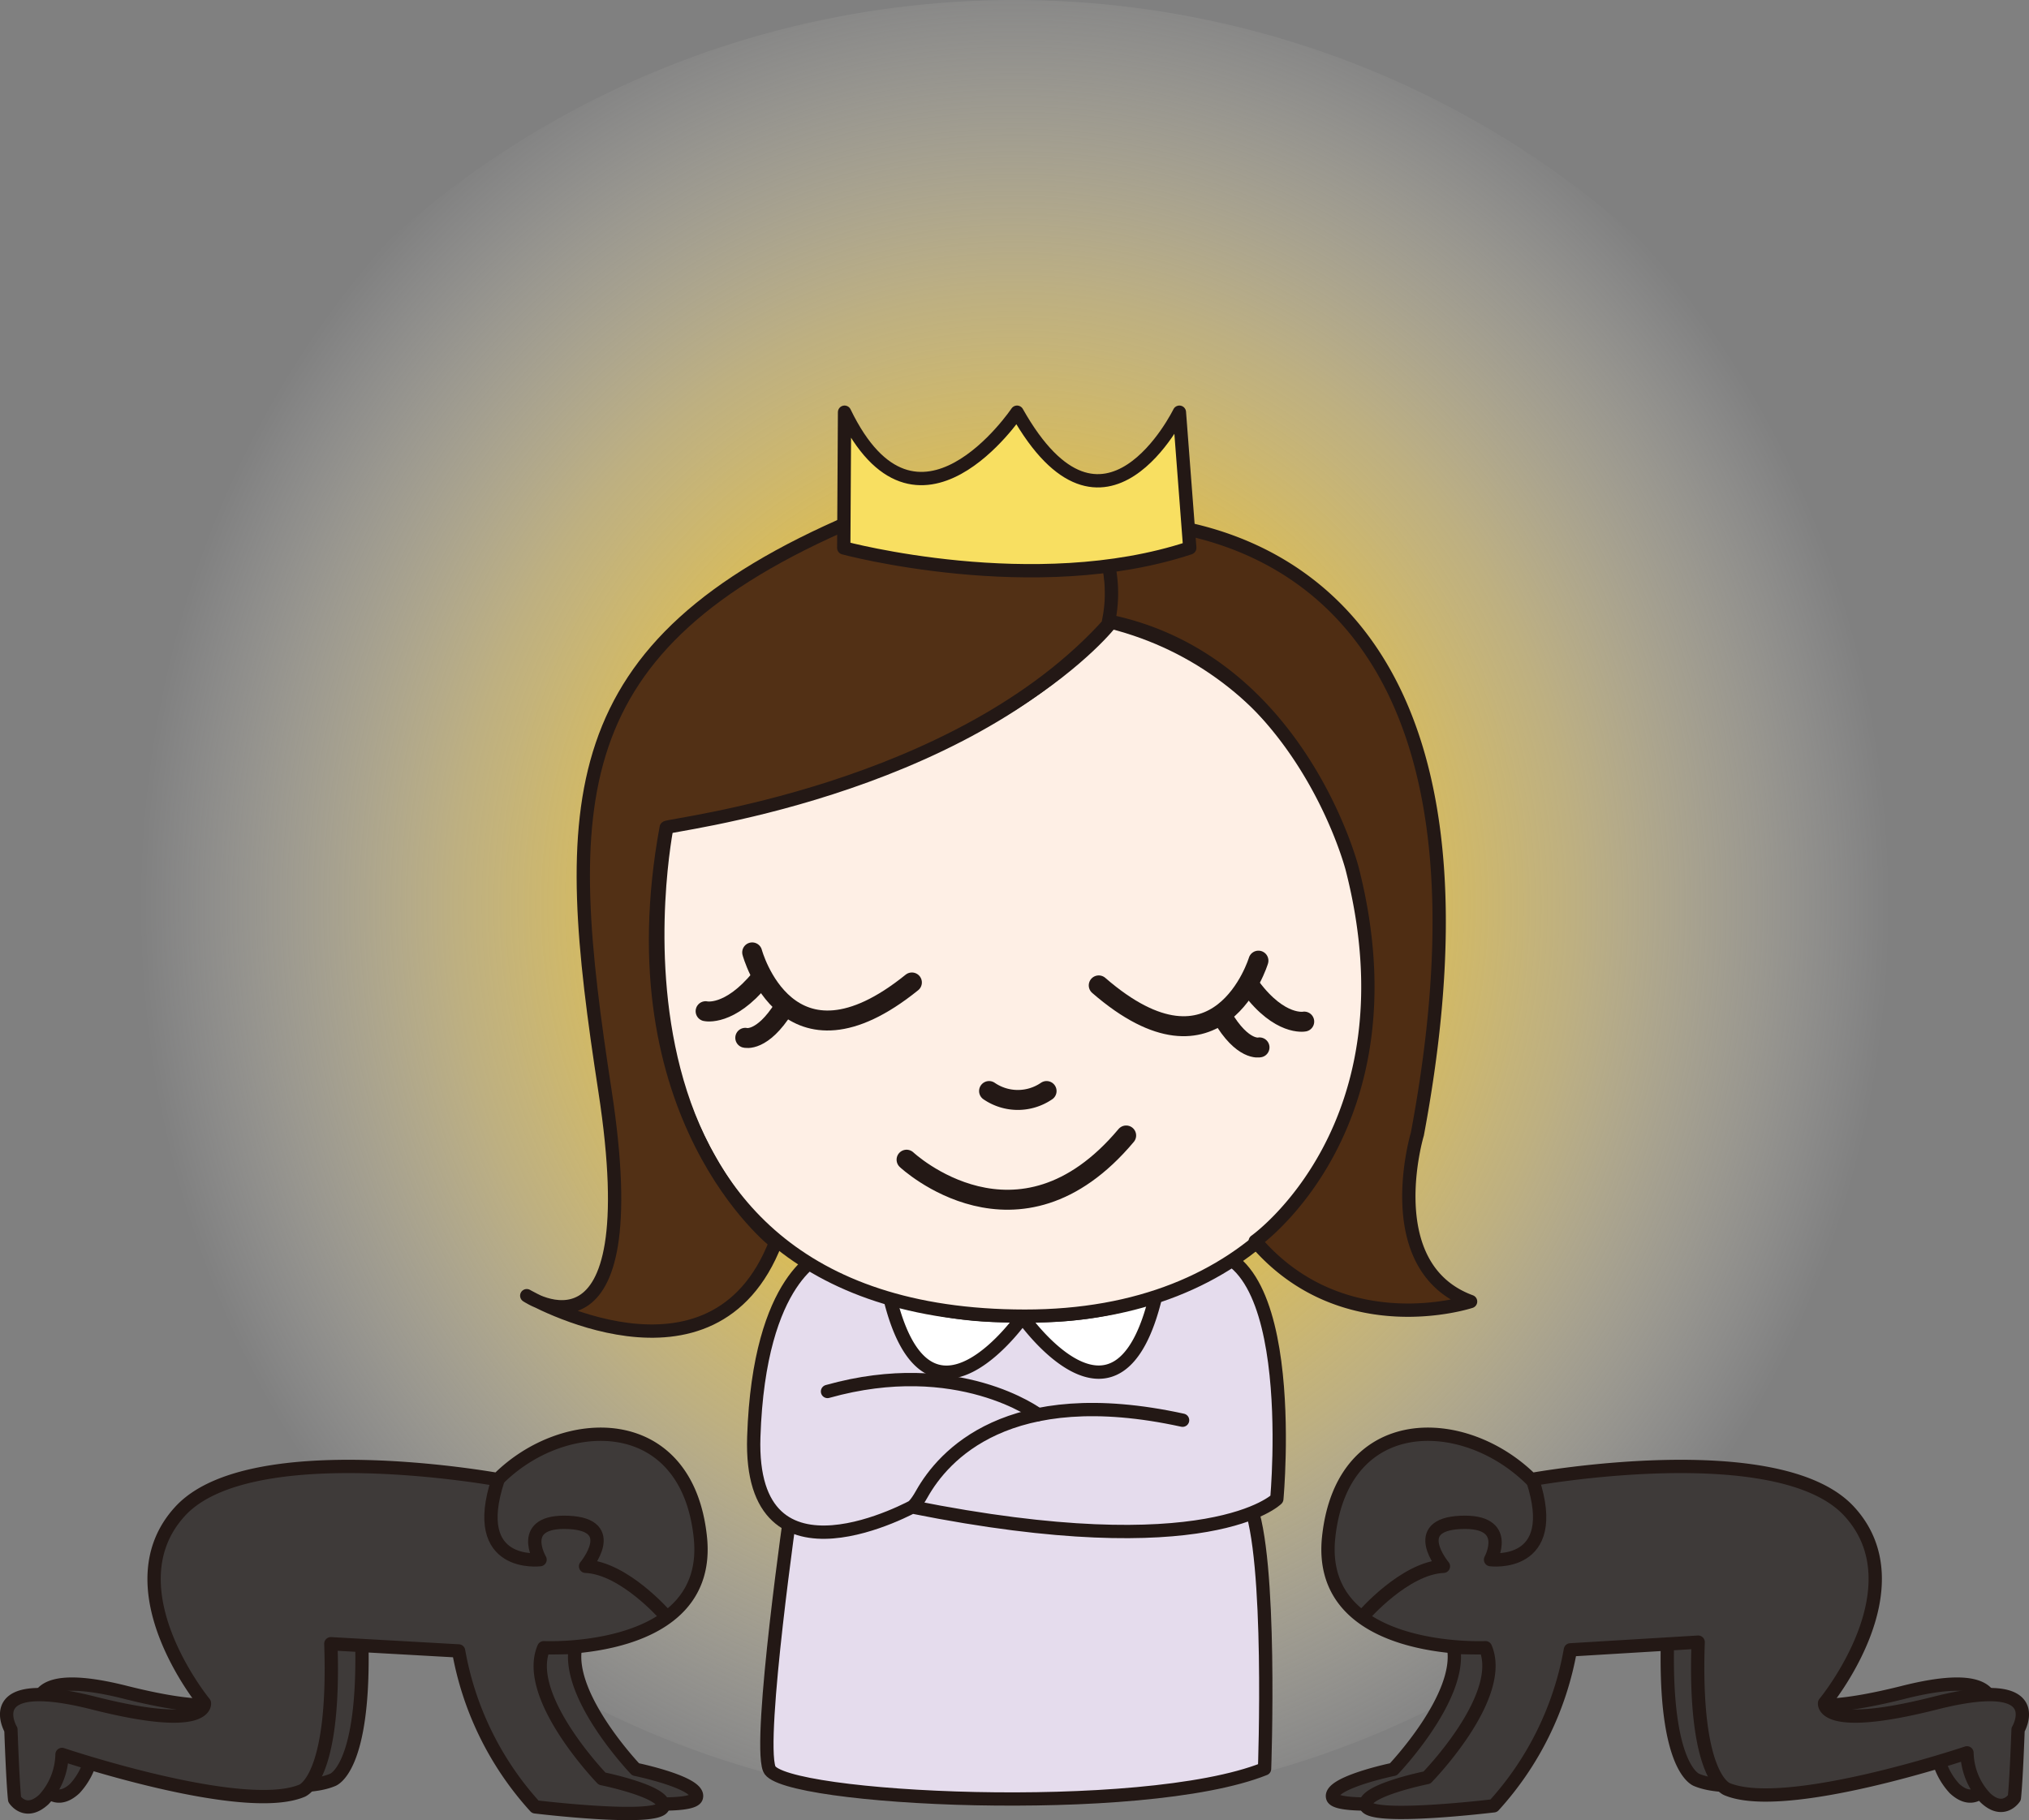 <svg xmlns="http://www.w3.org/2000/svg" xmlns:xlink="http://www.w3.org/1999/xlink" viewBox="0 0 76.23 68.4"><rect x="0" y="0" width="76.23" height="68.4" fill="#808080" stroke="none"/><defs><style>.b41c7125-bdc6-4b73-bfc5-20dcef0f0b9e{fill:url(#bec88da2-1e91-4a68-8c31-d212f1e3321a);}.a4728c5e-f4a9-42a1-8635-f18edc7f6325{fill:#e5dced;}.a4728c5e-f4a9-42a1-8635-f18edc7f6325,.a788b6fb-0baa-413d-806d-03ed120fd78d,.a9ad3b67-93db-45d6-ab51-ec0f8f97e9b0,.aeb1c63f-493c-4387-80a7-47af5db52b15,.af85593c-550d-4606-a84d-f7fe8f98cd48,.b1c8e3e6-5154-4de2-bc8c-b717d074cde8,.b25a0170-4b85-4a78-9423-07b863b3c7a8,.e909cc34-28fe-4715-8fab-7b5c212bee46,.f62776d0-fe1e-4254-b602-9937761c3610{stroke:#231815;stroke-linecap:round;stroke-linejoin:round;}.a4728c5e-f4a9-42a1-8635-f18edc7f6325,.a788b6fb-0baa-413d-806d-03ed120fd78d,.a9ad3b67-93db-45d6-ab51-ec0f8f97e9b0,.aeb1c63f-493c-4387-80a7-47af5db52b15,.af85593c-550d-4606-a84d-f7fe8f98cd48,.b1c8e3e6-5154-4de2-bc8c-b717d074cde8,.e909cc34-28fe-4715-8fab-7b5c212bee46,.f62776d0-fe1e-4254-b602-9937761c3610{stroke-width:0.5px;}.af85593c-550d-4606-a84d-f7fe8f98cd48,.b25a0170-4b85-4a78-9423-07b863b3c7a8{fill:none;}.a788b6fb-0baa-413d-806d-03ed120fd78d{fill:#fff;}.a9ad3b67-93db-45d6-ab51-ec0f8f97e9b0{fill:#feefe5;}.f62776d0-fe1e-4254-b602-9937761c3610{fill:#523015;}.e909cc34-28fe-4715-8fab-7b5c212bee46{fill:#4f2d13;}.b25a0170-4b85-4a78-9423-07b863b3c7a8{stroke-width:0.75px;}.b1c8e3e6-5154-4de2-bc8c-b717d074cde8{fill:#f8df61;}.aeb1c63f-493c-4387-80a7-47af5db52b15{fill:#3e3a39;}</style><radialGradient id="bec88da2-1e91-4a68-8c31-d212f1e3321a" cx="38.12" cy="26.41" r="32.95" gradientTransform="translate(0 5.21) scale(1 1.09)" gradientUnits="userSpaceOnUse"><stop offset="0.07" stop-color="#fac100"/><stop offset="0.15" stop-color="#fac309" stop-opacity="0.96"/><stop offset="0.28" stop-color="#fbc922" stop-opacity="0.87"/><stop offset="0.45" stop-color="#fbd34b" stop-opacity="0.71"/><stop offset="0.64" stop-color="#fde183" stop-opacity="0.49"/><stop offset="0.85" stop-color="#fef2ca" stop-opacity="0.21"/><stop offset="1" stop-color="#fff" stop-opacity="0"/></radialGradient></defs><g id="e3c5d392-bc62-4d72-ab83-5871cefce18d" data-name="레이어 2"><g id="bc4d6b59-47a1-4e2c-8622-a7a511341ae8" data-name="레이어 1"><ellipse class="b41c7125-bdc6-4b73-bfc5-20dcef0f0b9e" cx="38.12" cy="33.94" rx="34.62" ry="33.94"/><path class="a4728c5e-f4a9-42a1-8635-f18edc7f6325" d="M29.75,56.47s-1.28,8.85-.85,10,14,1.84,18.61,0c0,0,.29-8-.58-10S29.75,56.47,29.75,56.47Z"/><path class="a4728c5e-f4a9-42a1-8635-f18edc7f6325" d="M44.43,53.37c-6.58-1.44-9,1.36-9.79,2.76-.24.43-.37.5-.37.5,11.18,2.24,13.7-.3,13.7-.3s1-10.65-3.63-9.2-13.41,0-13.41,0-2.41.78-2.61,6.87,6.08,2.56,6.08,2.56"/><path class="af85593c-550d-4606-a84d-f7fe8f98cd48" d="M39,53.16s-3-2.25-7.91-.87"/><path class="a788b6fb-0baa-413d-806d-03ed120fd78d" d="M33.41,48.68a12.93,12.93,0,0,0,5.06.74S34.84,54.71,33.41,48.68Z"/><path class="a788b6fb-0baa-413d-806d-03ed120fd78d" d="M43.43,48.67a13,13,0,0,1-5.06.75S42,54.71,43.43,48.67Z"/><path class="a9ad3b67-93db-45d6-ab51-ec0f8f97e9b0" d="M25.07,31S21.27,49.45,38.5,49.46,54.86,26.7,41.75,23.38C41.75,23.38,37.49,29,25.07,31Z"/><path class="f62776d0-fe1e-4254-b602-9937761c3610" d="M41.71,23.38s1.5-8.59-9.62-3.84S21.07,30.19,22.73,41s-2.94,7.69-2.94,7.69,7,4.06,9.35-2c0,0-6.11-4.72-4.11-15.59C25,31,36,29.8,41.71,23.38Z"/><path class="e909cc34-28fe-4715-8fab-7b5c212bee46" d="M41,19.62s16.94-2,12.25,23c0,0-1.5,5,2,6.29,0,0-4.79,1.59-8.09-2.27,0,0,6.12-4.31,3.64-14,0,0-2-7.83-9.15-9.3A5.09,5.09,0,0,0,41,19.62Z"/><path class="b25a0170-4b85-4a78-9423-07b863b3c7a8" d="M37.16,41a1.91,1.91,0,0,0,2.16,0"/><path class="b25a0170-4b85-4a78-9423-07b863b3c7a8" d="M28.26,35.79s1.32,4.91,6,1.13"/><path class="b25a0170-4b85-4a78-9423-07b863b3c7a8" d="M26.51,38s.89.21,2.06-1.22"/><path class="b25a0170-4b85-4a78-9423-07b863b3c7a8" d="M47.28,36.1s-1.47,4.86-6,.93"/><path class="b25a0170-4b85-4a78-9423-07b863b3c7a8" d="M49,38.39s-.91.18-2-1.28"/><path class="b25a0170-4b85-4a78-9423-07b863b3c7a8" d="M47.32,39.36s-.63.16-1.41-1.18"/><path class="b25a0170-4b85-4a78-9423-07b863b3c7a8" d="M28,39s.63.18,1.45-1.13"/><path class="b25a0170-4b85-4a78-9423-07b863b3c7a8" d="M34.06,43.58s4.19,3.93,8.25-.91"/><path class="b1c8e3e6-5154-4de2-bc8c-b717d074cde8" d="M31.7,20.59s7.16,1.93,13,0l-.39-5.1s-2.83,5.8-6.1,0c0,0-3.77,5.61-6.48,0Z"/><path class="aeb1c63f-493c-4387-80a7-47af5db52b15" d="M71.5,63.6c-4.34,1.09-4.16,0-4.16,0a10.26,10.26,0,0,0,1.57-2.87c-.75.13-1.51.24-2.26.34-1.34.19-2.68.41-4,.51-.14,4.94,1.1,5.31,1.1,5.31,2.19.91,9-1.37,9-1.37a2.57,2.57,0,0,0,.68,1.69c.69.64,1.1,0,1.1,0,0-.54.14-2.56.14-2.56S75.84,62.5,71.5,63.6Z"/><path class="aeb1c63f-493c-4387-80a7-47af5db52b15" d="M57.17,61.91l-2.09,0h-.47c.34,1.86-2.26,4.58-2.26,4.58s-2.46.51-2.28,1.06,4.8,0,4.8,0a11.52,11.52,0,0,0,2.84-5.65Z"/><path class="aeb1c63f-493c-4387-80a7-47af5db52b15" d="M55.81,61.92s-6.38.3-5.89-4.17C50.44,53,55,53.09,57.53,55.6c0,0,9.28-1.69,11.94,1.19S68.55,64,68.55,64s-.18,1.1,4.16,0,3.11,1,3.11,1-.07,1.94-.14,2.56c0,0-.41.64-1.09,0a2.55,2.55,0,0,1-.69-1.69s-6.77,2.28-9,1.37c0,0-1.28-.37-1.1-5.53L59,62a11.74,11.74,0,0,1-2.88,5.86s-4.61.56-4.8,0,2.29-1.06,2.29-1.06S56.59,63.76,55.81,61.92Z"/><path class="af85593c-550d-4606-a84d-f7fe8f98cd48" d="M51.23,60.71s1.55-1.79,3-1.85c0,0-1.31-1.56.64-1.65S56,58.61,56,58.61s2.68.34,1.58-3"/><path class="aeb1c63f-493c-4387-80a7-47af5db52b15" d="M4.73,63.6c4.34,1.09,4.16,0,4.16,0a10.55,10.55,0,0,1-1.57-2.87c.76.13,1.51.24,2.27.34,1.33.19,2.67.41,4,.51.14,4.94-1.1,5.31-1.1,5.31-2.19.91-9-1.37-9-1.37a2.57,2.57,0,0,1-.68,1.69c-.69.64-1.1,0-1.1,0,0-.54-.14-2.56-.14-2.56S.39,62.5,4.73,63.6Z"/><path class="aeb1c63f-493c-4387-80a7-47af5db52b15" d="M19.06,61.91l2.1,0h.46c-.34,1.86,2.26,4.58,2.26,4.58s2.47.51,2.28,1.06-4.8,0-4.8,0a11.61,11.61,0,0,1-2.84-5.65Z"/><path class="aeb1c63f-493c-4387-80a7-47af5db52b15" d="M20.43,61.92s6.37.3,5.88-4.17C25.8,53,21.19,53.09,18.7,55.6c0,0-9.28-1.69-11.93,1.19S7.68,64,7.68,64s.18,1.1-4.16,0-3.11,1-3.11,1S.48,67,.55,67.62c0,0,.41.64,1.1,0a2.57,2.57,0,0,0,.68-1.69s6.77,2.28,9,1.37c0,0,1.28-.37,1.1-5.53l4.8.27a11.74,11.74,0,0,0,2.88,5.86s4.62.56,4.8,0-2.29-1.06-2.29-1.06S19.64,63.76,20.43,61.92Z"/><path class="af85593c-550d-4606-a84d-f7fe8f98cd48" d="M25,60.71s-1.55-1.79-3-1.85c0,0,1.31-1.56-.64-1.65s-1.07,1.4-1.07,1.4-2.68.34-1.58-3"/></g></g></svg>
